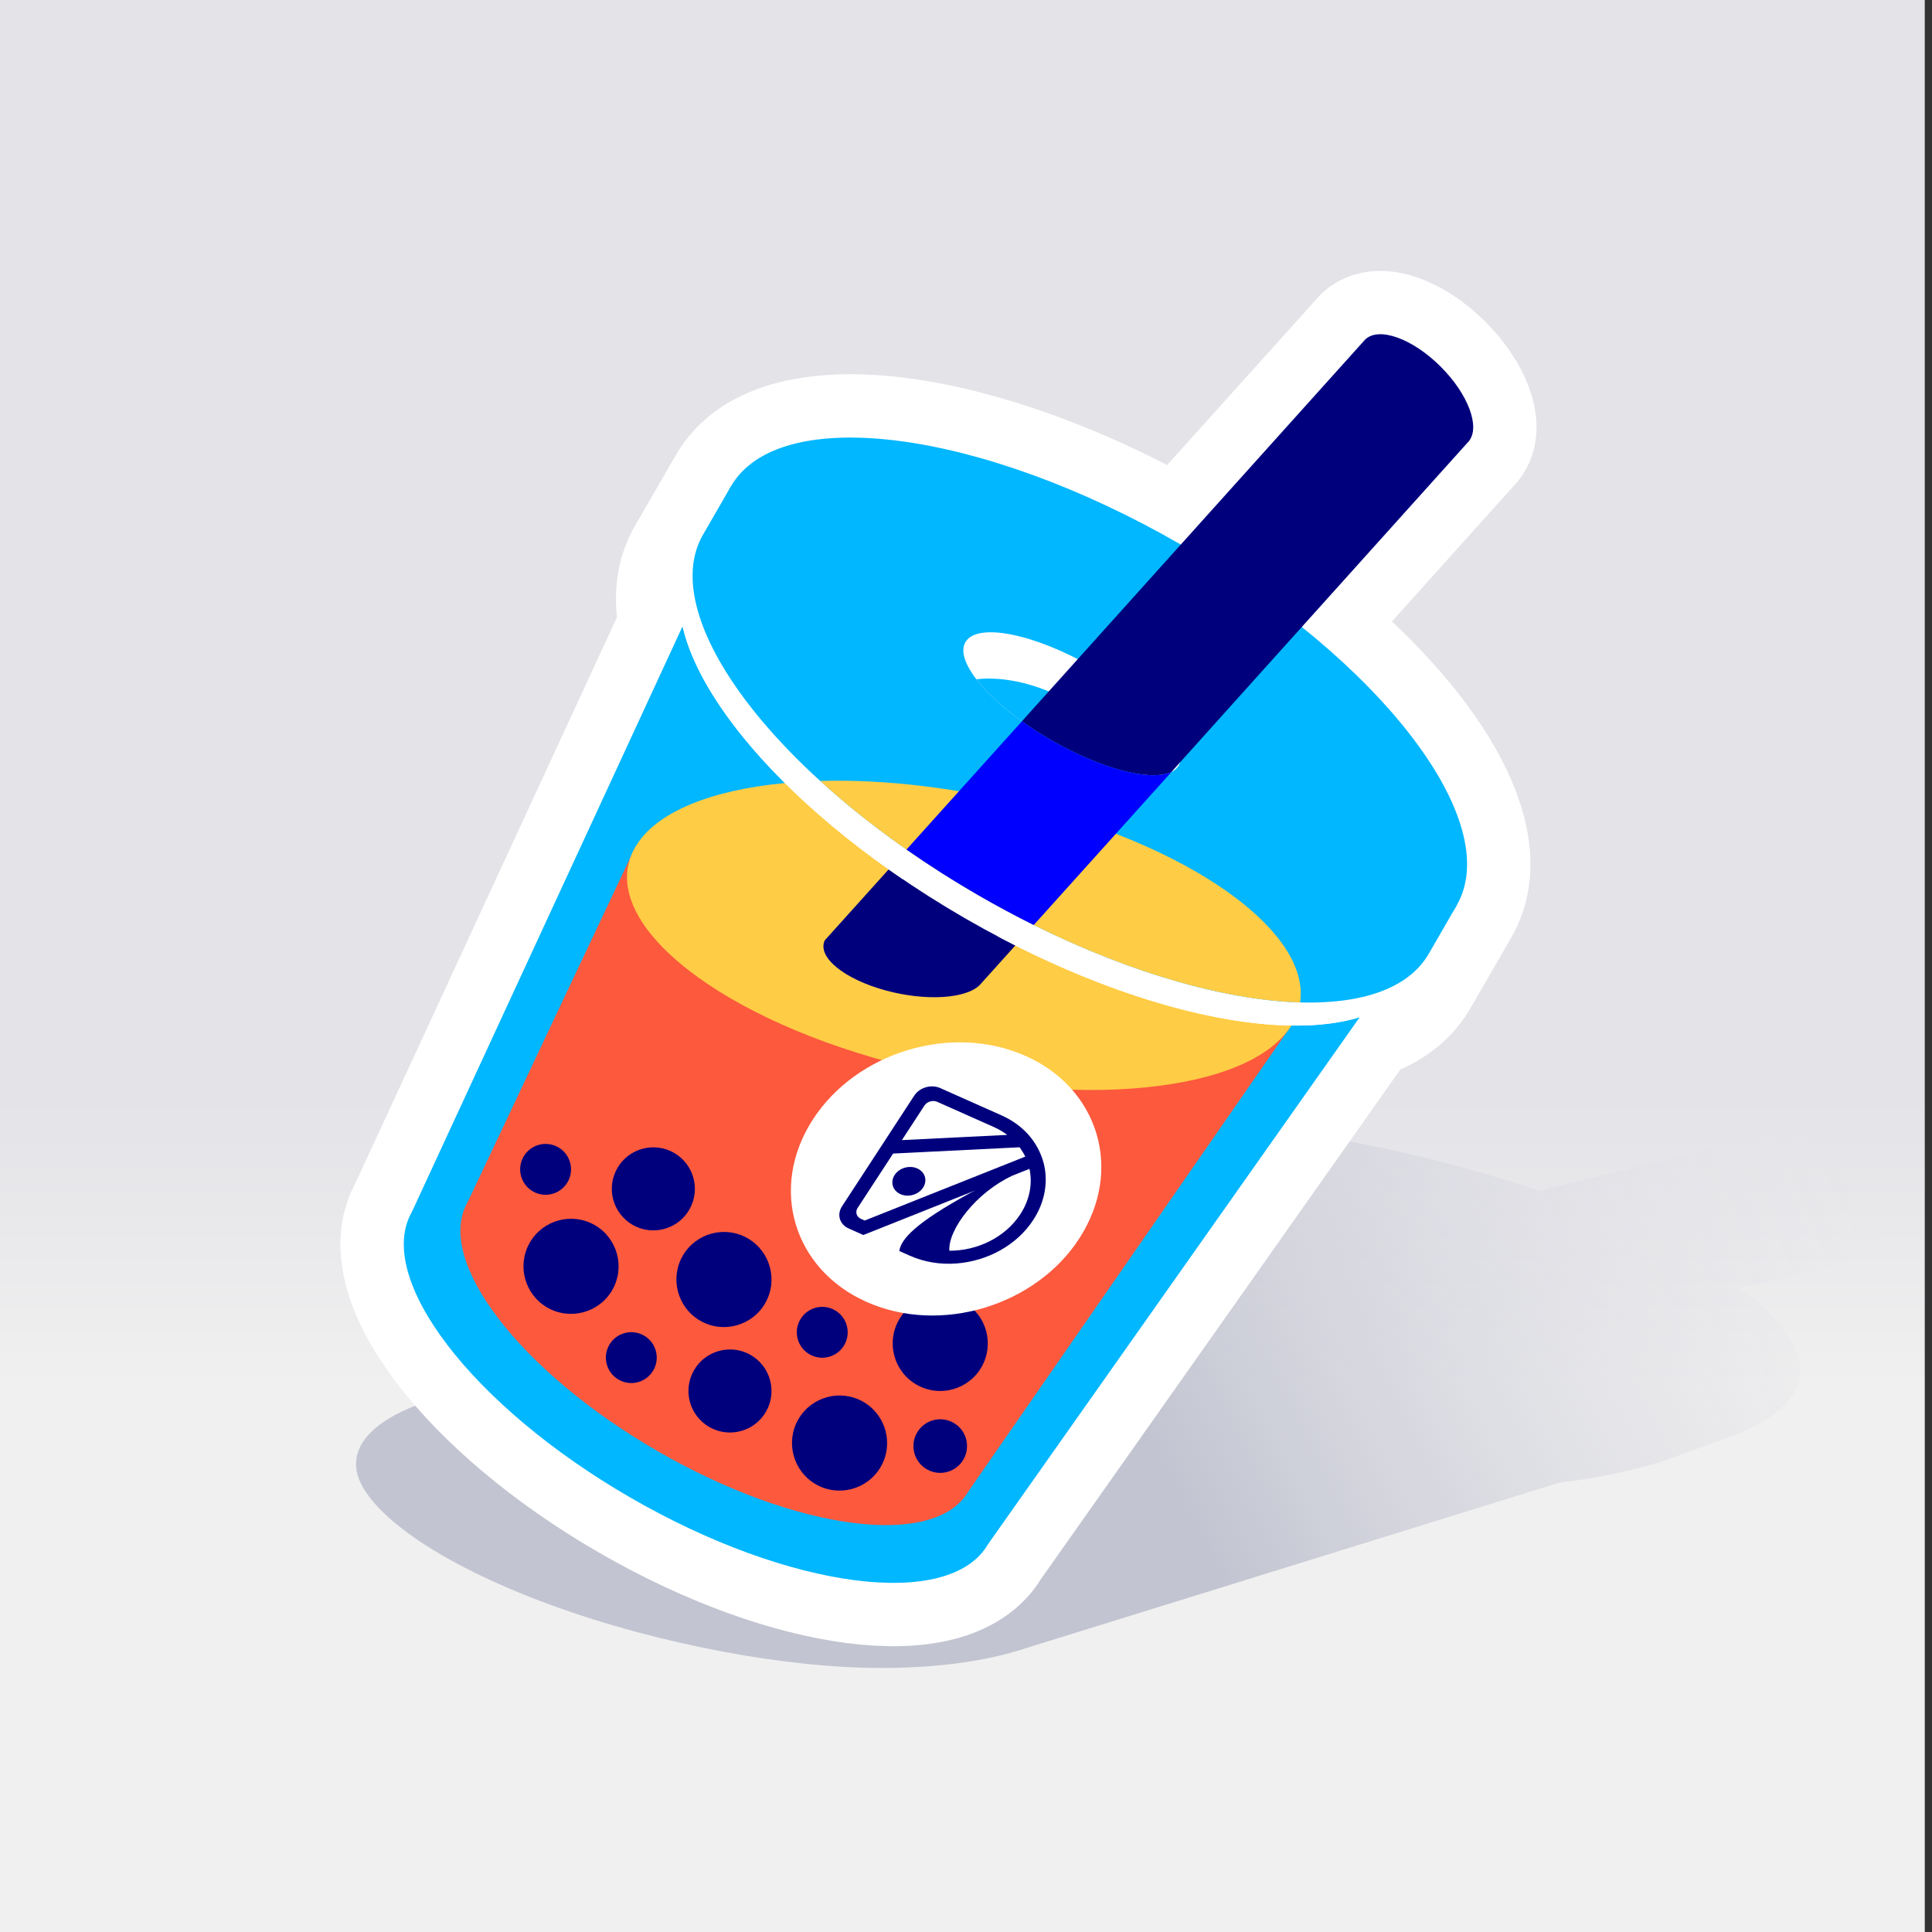 <svg clip-rule="evenodd" fill-rule="evenodd" stroke-linecap="round" stroke-linejoin="round" stroke-miterlimit="1.5" viewBox="0 0 244 244" xmlns="http://www.w3.org/2000/svg" xmlns:xlink="http://www.w3.org/1999/xlink"><rect x="0" y="0" width="244" height="244" fill="#333333" stroke="none"/><linearGradient id="a" gradientTransform="matrix(0 -37.836 37.836 0 194.523 175.215)" gradientUnits="userSpaceOnUse" x1="0" x2="1" y1="0" y2="0"><stop offset="0" stop-color="#f0f0f0"/><stop offset="1" stop-color="#e3e3e8"/></linearGradient><linearGradient id="b" gradientTransform="matrix(-84.131 42.391 -42.391 -84.131 238.555 158.05)" gradientUnits="userSpaceOnUse" x1="0" x2="1" y1="0" y2="0"><stop offset="0" stop-color="#e3e3e8" stop-opacity="0"/><stop offset="1" stop-color="#c2c4d1"/></linearGradient><path d="m0 0h243.086v250h-243.086z" fill="url(#a)"/><path d="m238.555 158.05-18.769 4.655c5.686 4.247 8.162 8.298 7.504 11.396-.652 3.068-3.892 5.559-8.904 7.392 0 0-8.392 3.07-8.392 3.07-.011.004-4.789 1.457-9.821 2.243-1.052.165-2.115.298-3.109.405l-67.284 20.876c-5.192 1.765-12.329 2.778-20.975 2.53-11.589-.333-27.992-3.435-41.93-8.943-13.939-5.507-21.457-11.859-21.884-16.274-.318-3.294 2.622-5.966 7.46-7.87l57.427-24.731c1.364-1.642 3.487-3.11 6.383-4.382.305-.134.625-.263.958-.387l.168-.062 8.393-3.069c5.858-2.143 14.142-3.356 24.25-3.066 12.313.354 29.038 3.335 44.353 8.565l24.589-6.089c3.85-.857 8.438-1.214 13.331-.679 1.913.209 4.126.641 6.252 1.3z" fill="url(#b)"/><path d="m149.125 68.773c11.841-13.17 23.195-25.798 23.264-25.867 1.7-1.7 5.987-.174 9.567 3.406 3.487 3.487 5.025 7.643 3.533 9.429l-.001.001c-.016.02-9.653 10.737-21.077 23.44 15.891 12.775 24.294 26.965 19.557 35.17l-5.2 9.006c-1.401 2.426-3.829 4.119-7.047 5.11l-46.931 66.543c-4.83 8.365-25.049 5.746-45.124-5.845-20.076-11.59-32.453-27.791-27.624-36.156 0 0 34.162-73.915 34.162-73.915-.751-3.282-.499-6.232.902-8.658l5.2-9.007c6.082-10.534 31.536-7.243 56.819 7.343z" fill="#fff" stroke="#fff" stroke-width="16"/><path d="m97.166 158.854c20.075 11.591 32.453 27.792 27.624 36.157-4.83 8.365-25.049 5.746-45.124-5.845-20.076-11.59-32.453-27.791-27.624-36.156s25.049-5.746 45.124 5.844z" fill="#01b7ff"/><path d="m90.968 68.787-38.926 84.223 72.748 42.001 53.476-75.823z" fill="#01b7ff"/><path d="m98.28 156.925c17.453 10.076 28.214 24.161 24.015 31.433-4.198 7.272-21.776 4.995-39.229-5.081-17.453-10.077-28.214-24.161-24.015-31.433 4.198-7.272 21.776-4.995 39.229 5.081z" fill="#fc593d"/><path d="m80.217 107.007-21.166 44.837 63.244 36.514 40.863-58.948z" fill="#fc593d"/><path d="m131.002 102.075c22.913 6.139 37.361 18.318 32.245 27.18s-27.872 11.072-50.785 4.932c-22.913-6.139-37.362-18.318-32.245-27.18 5.116-8.862 27.872-11.072 50.785-4.932z" fill="#ffcc45"/><path d="m104.16 118.763 20.358-22.62 13.619 12.257-14.41 16.011c-1.723 1.713-6.733 2.053-11.775.702-5.351-1.434-8.772-4.245-7.792-6.35z" fill="#00007d"/><path d="m155.575 85.388c13.809 10.195 22.933 21.69 24.324 30.494l2.389 1.38-3.52 6.096c-5.757 9.972-28.874 7.555-52.772-5.104zm-11.61-7.585-29.928 33.253c-20.549-13.979-32.356-31.223-26.931-40.619 0 0 3.52-6.097 3.52-6.097l2.389 1.38c10.473-4.026 30.768.431 50.947 12.081z" fill="#fff"/><path d="m93.015 65.72c10.473-4.026 30.768.431 50.947 12.081 20.18 11.651 34.187 26.999 35.937 38.081l2.389 1.38-3.52 6.096c-6.085 10.54-31.561 7.24-56.856-7.364s-40.891-35.018-34.806-45.557c0 0 3.52-6.097 3.52-6.097z" fill="#fff"/><path d="m94.695 62.81c10.473-4.026 30.768.431 50.947 12.081 20.18 11.651 34.187 26.999 35.937 38.081l2.389 1.38-3.52 6.096c-6.085 10.54-31.561 7.24-56.856-7.364s-40.891-35.018-34.806-45.557c0 0 3.52-6.097 3.52-6.097z" fill="#01b7ff"/><path d="m149.162 68.795c25.295 14.604 40.891 35.017 34.806 45.557-6.085 10.539-31.562 7.239-56.856-7.365-25.295-14.604-40.891-35.017-34.806-45.557 6.085-10.539 31.561-7.239 56.856 7.365z" fill="#01b7ff"/><path d="m103.587 98.63c8.255-.232 17.821.874 27.415 3.445 20.697 5.546 34.488 16.02 33.191 24.524-11-.315-25.832-4.988-40.601-13.515-7.672-4.429-14.452-9.393-20.005-14.454z" fill="#ffcc45"/><path d="m138.046 84.299c7.437 4.294 12.289 9.834 10.828 12.365s-8.685 1.099-16.122-3.195c-7.438-4.294-12.29-9.835-10.829-12.365 1.461-2.531 8.686-1.099 16.123 3.195z" fill="#fff"/><path d="m123.309 85.785c3.528-.402 7.948.594 12.139 3.014 4.19 2.419 7.263 5.749 8.679 9.005-3.063-.405-7.185-1.916-11.375-4.335-4.191-2.419-7.56-5.234-9.443-7.684z" fill="#01b7ff"/><g fill="#00007d"><path d="m94.434 156.393c2.871 1.657 3.857 5.334 2.199 8.205s-5.334 3.856-8.205 2.199c-2.871-1.658-3.857-5.335-2.199-8.206s5.334-3.856 8.205-2.198z"/><path d="m75.121 154.726c2.871 1.658 3.857 5.335 2.199 8.206s-5.334 3.856-8.205 2.198c-2.872-1.657-3.857-5.334-2.199-8.205s5.334-3.856 8.205-2.199z"/><path d="m121.751 164.465c2.871 1.658 3.856 5.334 2.198 8.205-1.657 2.871-5.334 3.857-8.205 2.199s-3.856-5.334-2.199-8.205c1.658-2.872 5.335-3.857 8.206-2.199z"/><path d="m109.034 177.047c2.871 1.657 3.856 5.334 2.199 8.205-1.658 2.871-5.335 3.856-8.206 2.199-2.871-1.658-3.856-5.335-2.198-8.206 1.657-2.871 5.334-3.856 8.205-2.198z"/><path d="m94.815 171.131c2.507 1.447 3.368 4.658 1.92 7.166-1.448 2.507-4.659 3.367-7.166 1.92-2.507-1.448-3.368-4.659-1.92-7.166 1.447-2.508 4.658-3.368 7.166-1.92z"/><path d="m85.136 145.603c2.507 1.448 3.368 4.659 1.92 7.166-1.448 2.508-4.658 3.368-7.166 1.92-2.507-1.447-3.368-4.658-1.92-7.166 1.448-2.507 4.659-3.367 7.166-1.92z"/><path d="m120.44 179.699c1.618.934 2.173 3.006 1.239 4.624s-3.006 2.173-4.624 1.239-2.173-3.006-1.239-4.624 3.006-2.173 4.624-1.239z"/><path d="m105.452 165.479c1.536.886 2.063 2.853 1.176 4.388-.886 1.536-2.853 2.062-4.388 1.176-1.536-.887-2.063-2.853-1.176-4.388.886-1.536 2.853-2.063 4.388-1.176z"/><path d="m70.512 144.9c1.535.887 2.062 2.853 1.175 4.389-.886 1.535-2.852 2.062-4.388 1.176-1.535-.887-2.062-2.853-1.176-4.389.887-1.535 2.853-2.062 4.389-1.176z"/><path d="m81.337 168.676c1.536.886 2.063 2.853 1.176 4.388-.886 1.536-2.853 2.063-4.388 1.176-1.536-.886-2.063-2.853-1.176-4.388.886-1.536 2.853-2.063 4.388-1.176z"/></g><path d="m128.663 133c9.56 3.698 13.21 13.823 8.145 22.594-5.064 8.772-16.937 12.89-26.497 9.192-9.56-3.699-13.21-13.823-8.146-22.595 5.065-8.771 16.938-12.89 26.498-9.191z" fill="#fff"/><path d="m129.061 91.091c13.412-14.919 43.216-48.073 43.328-48.185 1.7-1.7 5.987-.174 9.567 3.406 3.487 3.487 5.025 7.643 3.533 9.429l-.001.001c-.024.029-20.823 23.158-37.542 41.75-2.544 1.25-8.79-.326-15.194-4.023-1.319-.761-2.556-1.562-3.691-2.378z" fill="#00007d"/><path d="m114.482 107.294 14.581-16.201c1.135.816 2.371 1.615 3.689 2.376 6.415 3.704 12.673 5.278 15.208 4.016l-17.404 19.338c-2.314-1.15-4.64-2.397-6.964-3.739-3.2-1.847-6.245-3.788-9.11-5.79z" fill="#00f"/><g fill="#00007d"><path d="m111.726 144.098 3.74-5.732c.323-.495.851-.873 1.466-1.051s1.267-.141 1.814.102c2.873 1.28 7.732 3.443 7.732 3.443 1.329.591 2.439 1.395 3.311 2.342.015.017.03.033.045.05.955 1.061 1.625 2.316 1.977 3.652.585 2.301.193 4.856-1.324 7.181-2.097 3.213-5.823 5.186-9.666 5.481l.001.001c-2.012.154-4.055-.151-5.913-.978l-1.337-.595-.002-.001h.003c.224-1.49 1.979-3.518 8.976-7.339l.642-.317-14.156 5.637s-.913-.407-1.858-.828c-.547-.243-.943-.673-1.102-1.196-.158-.522-.065-1.093.258-1.588 1.906-2.922 5.382-8.247 5.393-8.264zm17.665 1.785c-.223-.425-.617-.988-.617-.988-5.326.264-10.652.528-15.978.792 0 0-3.139 4.808-4.484 6.87-.159.244-.205.526-.127.783.078.258.274.47.543.59.268.119.483.215.483.215l20.274-8.073c-.025-.052-.05-.103-.076-.155l-.009-.016zm.625 1.736-2.145.854c-4.574 2.118-8.142 6.796-7.975 9.485 3.511.022 7.047-1.67 8.959-4.6 1.211-1.855 1.562-3.886 1.161-5.739zm-2.805-4.289c-.505-.38-1.072-.715-1.697-.993-2.84-1.264-5.68-2.529-7.144-3.181-.562-.25-1.286-.04-1.618.468-.988 1.514-2.849 4.366-2.849 4.366z"/><path d="m115.845 147.566c.991.441 1.32 1.527.735 2.424s-1.865 1.267-2.856.826-1.32-1.528-.735-2.425 1.865-1.267 2.856-.825z"/></g></svg>